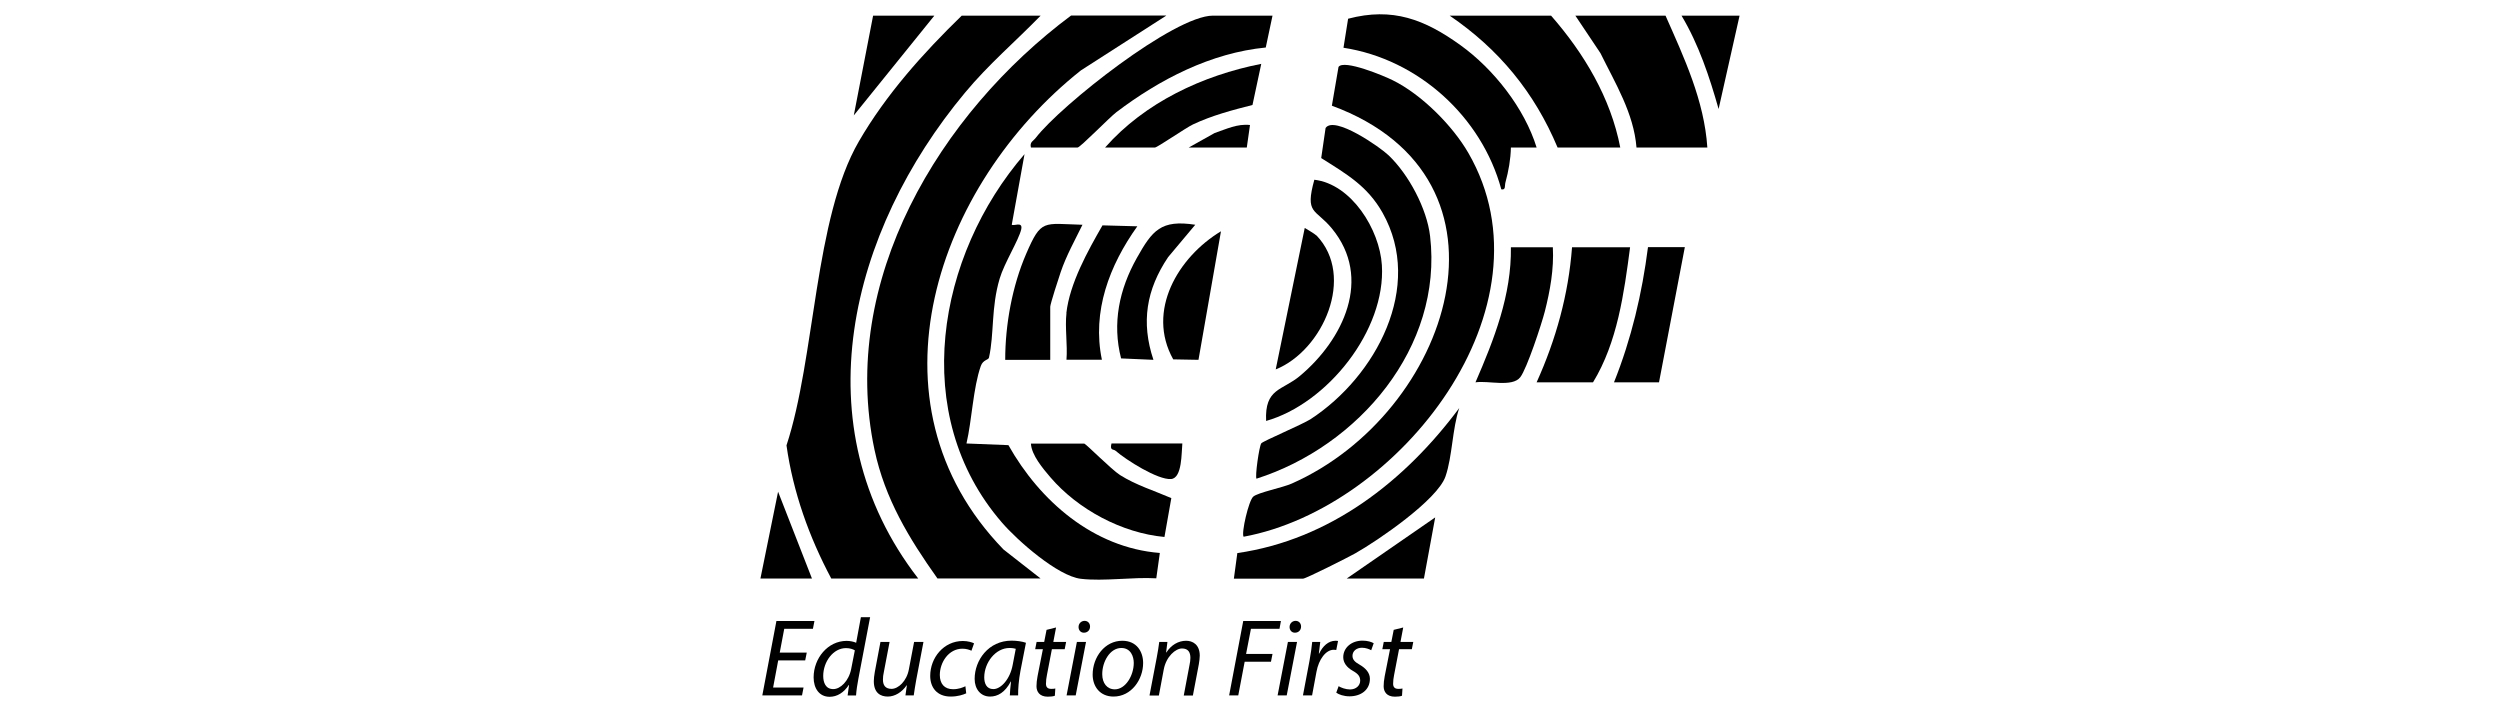 <?xml version="1.0" encoding="UTF-8"?>
<svg id="Layer_1" data-name="Layer 1" xmlns="http://www.w3.org/2000/svg" viewBox="0 0 211 60">
  <path d="M98.43,1.32l-7.2,4.62c-12.15,9.63-18.58,28.02-6.53,40.44l3.12,2.44h-8.7c-2.4-3.38-4.43-6.72-5.31-10.85-3.03-14.27,5.49-28.39,16.59-36.66h8.02Z"/>
  <path d="M87.83,1.32c-2.15,2.21-4.4,4.11-6.39,6.51-9.69,11.63-13.92,28.12-3.94,41h-7.34c-1.87-3.51-3.22-7.27-3.78-11.24,2.43-7.37,2.34-19.16,6.11-25.66,2.29-3.95,5.42-7.44,8.68-10.61h6.66Z"/>
  <path d="M104.96,45.3c-.21-.29.43-3.07.82-3.39.42-.35,2.5-.76,3.25-1.1,13.34-5.9,20.08-25.73,3.38-31.89l.56-3.27c.44-.67,3.88.77,4.59,1.13,2.41,1.19,5.03,3.81,6.37,6.13,7.5,12.98-5.8,29.96-18.97,32.39Z"/>
  <path d="M85.39,18.96c.14.16.96-.32.8.4-.21.91-1.43,2.84-1.82,4.16-.73,2.46-.45,4.64-.9,6.66-.04.21-.5.17-.69.71-.65,1.84-.75,4.57-1.21,6.54l3.54.14c2.65,4.71,7.17,8.66,12.78,9.1l-.3,2.14c-2-.12-4.42.27-6.37.04s-5.36-3.24-6.66-4.75c-7.87-9.09-5.48-22.54,1.91-31.09l-1.08,5.97Z"/>
  <path d="M106.05,40.41c-.14-.19.22-2.72.4-2.99.13-.19,3.49-1.6,4.19-2.06,5.47-3.58,9.57-11.15,6.05-17.4-1.28-2.27-3.06-3.28-5.18-4.62l.37-2.54c.74-1.07,4.59,1.61,5.32,2.31,1.69,1.61,3.23,4.49,3.5,6.82,1.1,9.39-6.06,17.73-14.65,20.47Z"/>
  <path d="M129.69,12.45h-2.17c-.02.99-.2,1.99-.46,2.94-.08.28.05.67-.35.59-1.66-6.12-7-10.98-13.32-11.95l.39-2.45c3.76-.99,6.46.06,9.48,2.23,2.81,2.02,5.41,5.33,6.43,8.64Z"/>
  <path d="M136.76,12.45h-5.3c-1.95-4.65-4.95-8.3-9.11-11.13h8.56c2.78,3.18,5.03,6.93,5.84,11.13Z"/>
  <path d="M140.57,1.32c1.57,3.55,3.27,7.17,3.53,11.13h-5.98c-.23-2.89-1.79-5.42-3.04-7.96l-2.12-3.17h7.61Z"/>
  <path d="M107.4,1.32l-.57,2.69c-4.62.45-8.96,2.69-12.61,5.46-.59.45-3.05,2.98-3.27,2.98h-3.94c-.12-.47.2-.54.41-.82,2.12-2.75,11.68-10.31,14.95-10.31h5.03Z"/>
  <path d="M104.14,48.83l.29-2.15c7.82-1.13,14.14-6.07,18.73-12.24-.59,1.75-.58,4.09-1.16,5.77-.68,1.98-5.71,5.42-7.63,6.5-.55.31-4.15,2.13-4.4,2.13h-5.84Z"/>
  <path d="M106.86,35.53c-.13-2.78,1.36-2.55,2.85-3.8,3.65-3.05,6.17-8.25,2.69-12.46-1.39-1.68-2.28-1.17-1.47-4.1,3.14.37,5.51,4.2,5.7,7.2.35,5.5-4.61,11.7-9.78,13.16Z"/>
  <path d="M137.58,20.87c-.51,3.87-1.07,8.03-3.13,11.4h-4.76c1.64-3.63,2.69-7.42,2.99-11.4h4.89Z"/>
  <path d="M91.5,37.43c.19.06,2.31,2.21,3.04,2.67,1.33.84,2.89,1.32,4.32,1.94l-.58,3.28c-3.58-.33-7.3-2.32-9.63-5.04-.63-.74-1.59-1.87-1.64-2.84h4.49Z"/>
  <path d="M131.06,20.87c.1,1.83-.23,3.67-.68,5.43-.27,1.05-1.51,4.82-2.07,5.54-.68.87-2.71.26-3.78.43,1.57-3.62,3.05-7.37,2.99-11.4h3.54Z"/>
  <path d="M84.84,30.37c0-2.97.59-6.22,1.77-8.95,1.28-2.96,1.43-2.54,4.75-2.45-.64,1.31-1.37,2.61-1.84,4-.16.46-.88,2.69-.88,2.92v4.48h-3.81Z"/>
  <path d="M93.27,12.45c3.35-3.8,8.24-6.09,13.18-7.06l-.74,3.47c-1.7.43-3.43.89-5.02,1.64-.61.29-3.02,1.95-3.21,1.95h-4.21Z"/>
  <path d="M136.22,32.27c1.47-3.67,2.37-7.49,2.87-11.41h3.11s-2.18,11.41-2.18,11.41h-3.81Z"/>
  <path d="M90,26.43c.28-2.51,1.81-5.25,3.05-7.41l2.94.08c-2.35,3.29-3.84,7.18-2.99,11.26h-2.99c.1-1.26-.14-2.7,0-3.94Z"/>
  <path d="M101.15,30.37l-2.13-.04c-2.29-4.09.41-8.63,4.03-10.81l-1.9,10.86Z"/>
  <path d="M100.88,18.97l-2.29,2.73c-1.84,2.74-2.3,5.5-1.24,8.67l-2.73-.12c-.76-2.96-.16-5.83,1.33-8.48,1.31-2.33,2.03-3.25,4.94-2.8Z"/>
  <path d="M111.11,19.87c3.32,3.46.54,9.71-3.44,11.31l2.45-11.94s.86.5.99.64Z"/>
  <polygon points="78.86 1.32 72.06 9.74 73.69 1.32 78.86 1.32"/>
  <path d="M146.82,1.32l-1.77,7.88c-.77-2.71-1.67-5.44-3.13-7.88h4.89Z"/>
  <polygon points="113.66 48.83 121.13 43.67 120.18 48.83 113.66 48.83"/>
  <polygon points="68.53 48.83 64.18 48.83 65.67 41.5 68.53 48.83"/>
  <path d="M99.79,37.43c-.08.75,0,2.92-.95,3-1.12.09-3.81-1.62-4.68-2.38-.19-.17-.51.01-.35-.62h5.98Z"/>
  <path d="M100.33,12.45l2.18-1.22c.97-.33,1.92-.8,2.99-.68l-.27,1.9h-4.89Z"/>
  <g>
    <path d="M67.96,55.74h-2.28l-.43,2.29h2.57l-.13.66h-3.35l1.19-6.28h3.21l-.13.66h-2.42l-.38,2.01h2.28l-.13.65Z"/>
    <path d="M73.44,52.08l-.99,5.19c-.09.47-.17.99-.2,1.43h-.71l.12-.89h-.02c-.41.64-.98,1-1.62,1-.88,0-1.35-.72-1.35-1.64,0-1.6,1.19-3.08,2.79-3.08.29,0,.61.07.8.16l.4-2.16h.77ZM72.15,54.89c-.16-.1-.42-.19-.75-.19-1.08,0-1.92,1.15-1.92,2.35,0,.54.19,1.11.85,1.11.6,0,1.31-.68,1.51-1.7l.31-1.58Z"/>
    <path d="M77.94,54.18l-.61,3.2c-.09.5-.16.94-.21,1.31h-.7l.12-.85h-.02c-.4.59-1,.95-1.59.95s-1.18-.28-1.18-1.3c0-.21.03-.46.08-.76l.48-2.55h.77l-.48,2.52c-.06.25-.08.47-.08.66,0,.47.2.78.73.78.56,0,1.28-.65,1.46-1.65l.44-2.31h.77Z"/>
    <path d="M81.54,58.52c-.23.11-.7.27-1.3.27-1.17,0-1.73-.78-1.73-1.74,0-1.54,1.14-2.95,2.76-2.95.42,0,.8.12.94.2l-.22.62c-.18-.08-.43-.17-.76-.17-1.17,0-1.91,1.16-1.91,2.22,0,.73.38,1.2,1.12,1.2.46,0,.81-.14,1.04-.25l.07.62Z"/>
    <path d="M85.23,58.69c0-.27.05-.7.1-1.17h-.02c-.49.93-1.11,1.27-1.75,1.27-.79,0-1.3-.63-1.3-1.49,0-1.57,1.16-3.23,3.12-3.23.43,0,.9.07,1.21.18l-.46,2.35c-.15.78-.21,1.58-.2,2.09h-.72ZM85.74,54.76c-.11-.03-.28-.07-.54-.07-1.17,0-2.12,1.22-2.13,2.47,0,.5.18,1,.77,1,.64,0,1.41-.84,1.63-2.04l.26-1.36Z"/>
    <path d="M89.13,52.97l-.23,1.21h1.08l-.12.61h-1.08l-.42,2.19c-.05.25-.08.48-.08.73,0,.27.13.43.43.43.13,0,.26,0,.36-.03l-.04.61c-.14.06-.37.08-.6.08-.69,0-.95-.42-.95-.88,0-.26.03-.52.09-.85l.45-2.28h-.65l.12-.61h.64l.2-1.02.8-.2Z"/>
    <path d="M90.02,58.69l.87-4.51h.77l-.87,4.51h-.77ZM91.03,52.92c0-.3.23-.52.51-.52s.46.21.46.48c0,.31-.22.52-.52.52-.27,0-.45-.21-.45-.48Z"/>
    <path d="M96.48,55.96c0,1.39-.99,2.83-2.5,2.83-1.13,0-1.76-.84-1.76-1.85,0-1.48,1.03-2.86,2.5-2.86,1.22,0,1.76.92,1.76,1.88ZM93.03,56.91c0,.74.4,1.27,1.06,1.27.91,0,1.6-1.17,1.6-2.23,0-.52-.24-1.26-1.05-1.26-.97,0-1.62,1.18-1.61,2.22Z"/>
    <path d="M97.02,58.69l.61-3.2c.1-.5.16-.94.21-1.31h.69l-.11.89h.02c.4-.63,1.01-.99,1.67-.99.54,0,1.15.31,1.15,1.26,0,.2-.04.48-.08.73l-.5,2.63h-.77l.49-2.6c.04-.18.07-.39.07-.58,0-.46-.18-.79-.71-.79s-1.33.66-1.54,1.78l-.41,2.19h-.77Z"/>
    <path d="M104.92,52.41h3.19l-.12.66h-2.41l-.41,2.12h2.23l-.13.66h-2.22l-.54,2.84h-.77l1.19-6.28Z"/>
    <path d="M107.83,58.69l.87-4.51h.77l-.87,4.51h-.77ZM108.84,52.92c0-.3.23-.52.51-.52s.46.21.46.48c0,.31-.22.52-.52.52-.27,0-.45-.21-.45-.48Z"/>
    <path d="M109.97,58.69l.55-2.91c.11-.59.19-1.18.23-1.6h.68c-.04.32-.07.63-.12.98h.03c.29-.62.77-1.08,1.38-1.08.07,0,.16,0,.21.02l-.15.76s-.12-.02-.21-.02c-.67,0-1.27.81-1.46,1.86l-.37,1.99h-.77Z"/>
    <path d="M112.97,57.91c.21.13.61.28.97.28.52,0,.86-.34.86-.74,0-.35-.16-.57-.62-.83-.52-.29-.81-.69-.81-1.15,0-.79.68-1.4,1.63-1.4.41,0,.77.11.94.22l-.21.59c-.16-.09-.45-.21-.78-.21-.47,0-.8.29-.8.68,0,.33.21.53.62.76.5.29.85.68.85,1.18,0,.95-.77,1.48-1.72,1.48-.48,0-.91-.15-1.12-.31l.21-.57Z"/>
    <path d="M118.43,52.97l-.23,1.21h1.08l-.12.61h-1.08l-.42,2.19c-.05.25-.08.48-.08.73,0,.27.13.43.43.43.13,0,.26,0,.36-.03l-.04.61c-.14.06-.37.08-.6.08-.69,0-.95-.42-.95-.88,0-.26.03-.52.09-.85l.45-2.28h-.65l.12-.61h.64l.2-1.02.8-.2Z"/>
  </g>
</svg>